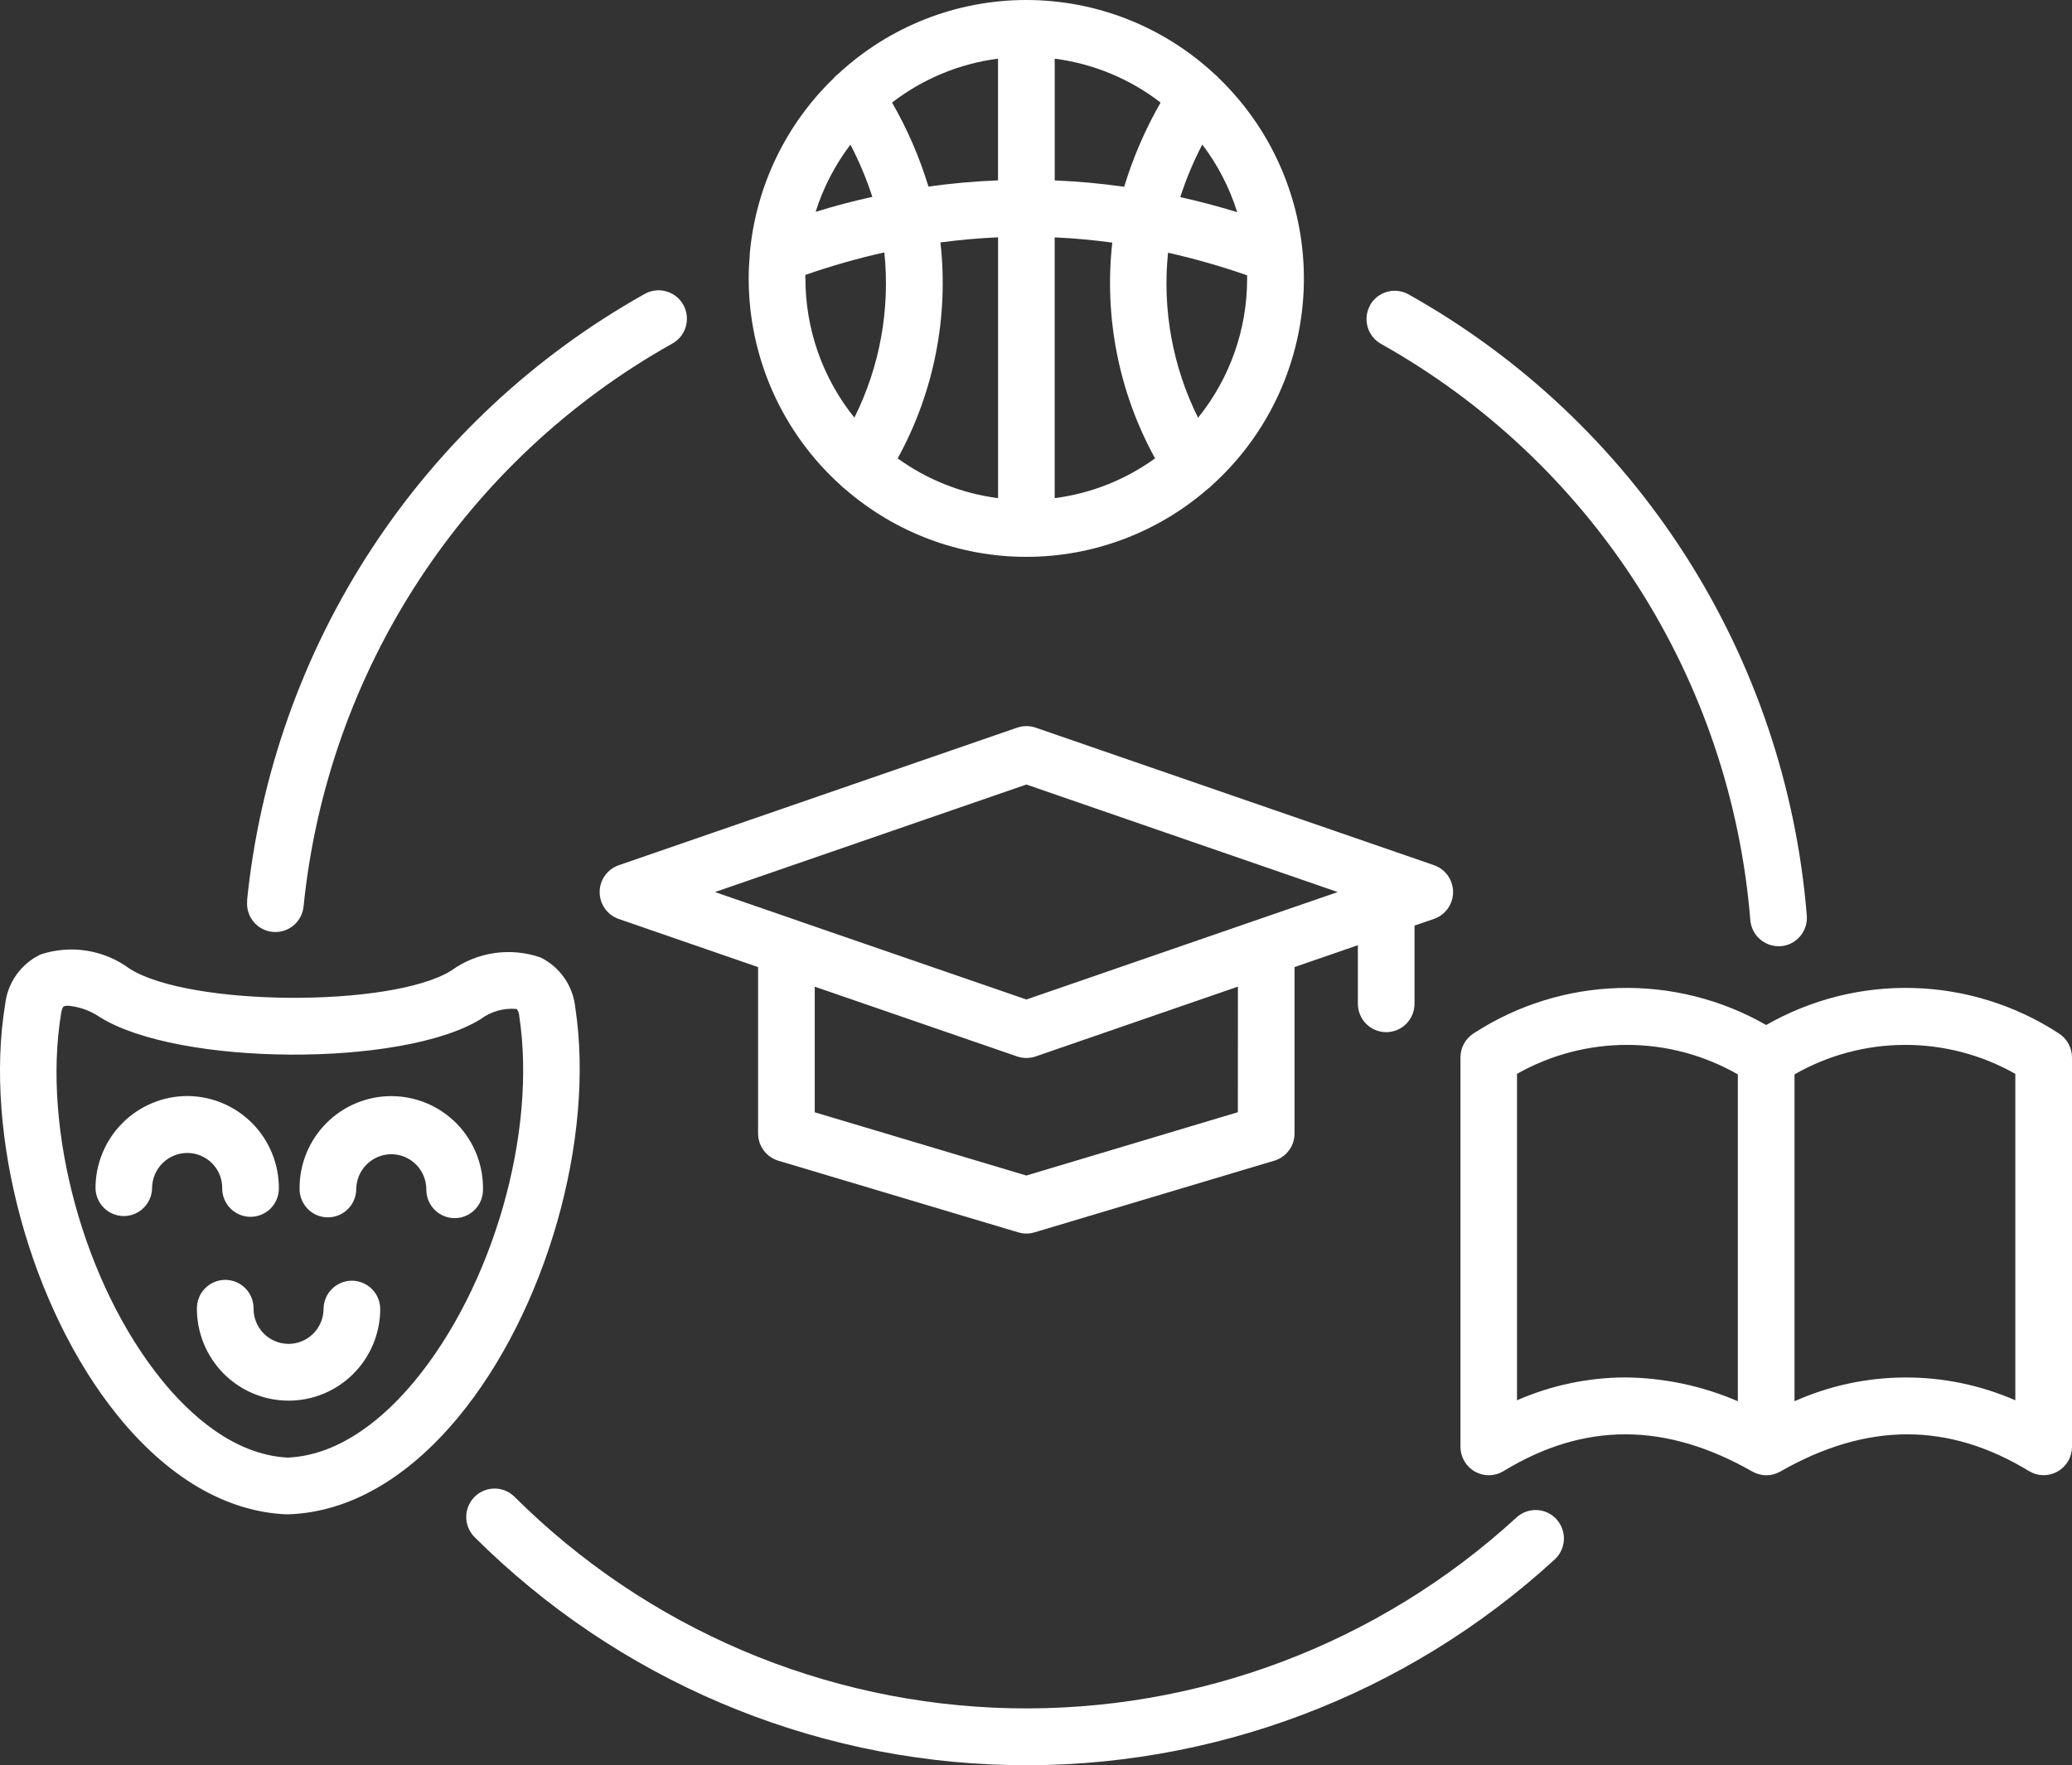 <svg width="142" height="121" viewBox="0 0 142 121" fill="none" xmlns="http://www.w3.org/2000/svg">
<rect x="0" y="0" width="142" height="121" fill="#333333" stroke="none"/>
<path id="Vector" d="M95 70.751C95.255 70.751 95.507 70.7 95.743 70.602C95.978 70.504 96.192 70.361 96.373 70.18C96.553 69.999 96.696 69.784 96.793 69.548C96.891 69.311 96.941 69.058 96.941 68.802V63.447L98.273 62.988C98.655 62.856 98.987 62.608 99.222 62.277C99.457 61.947 99.583 61.552 99.583 61.146C99.583 60.74 99.457 60.345 99.222 60.014C98.987 59.684 98.655 59.436 98.273 59.303L70.974 49.877C70.564 49.737 70.12 49.737 69.71 49.877L42.406 59.308C42.023 59.44 41.692 59.688 41.457 60.019C41.222 60.349 41.096 60.745 41.096 61.15C41.096 61.556 41.222 61.951 41.457 62.282C41.692 62.612 42.023 62.86 42.406 62.992L51.954 66.291V77.694C51.954 78.114 52.089 78.522 52.339 78.858C52.589 79.195 52.94 79.441 53.341 79.561L69.788 84.474C70.15 84.582 70.535 84.582 70.896 84.474L87.332 79.561C87.733 79.441 88.084 79.195 88.334 78.858C88.584 78.522 88.719 78.114 88.719 77.694V66.29L93.058 64.791V68.806C93.06 69.322 93.265 69.817 93.628 70.181C93.992 70.545 94.485 70.75 95 70.751ZM84.834 76.238L70.342 80.578L55.837 76.243V67.633L56.054 67.708L69.71 72.416C70.12 72.556 70.564 72.556 70.974 72.416L84.838 67.63L84.834 76.238ZM86.254 63.018C86.174 63.04 86.095 63.067 86.018 63.099L70.341 68.512L57.317 64.021L54.66 63.104C54.579 63.069 54.496 63.04 54.412 63.017L48.999 61.147L70.341 53.776L91.678 61.147L86.254 63.018ZM141.064 70.813C138.098 68.89 134.662 67.821 131.131 67.724C127.6 67.626 124.11 68.504 121.043 70.261C117.975 68.504 114.486 67.627 110.955 67.725C107.424 67.822 103.988 68.891 101.022 70.815C100.737 70.989 100.502 71.233 100.339 71.524C100.176 71.816 100.09 72.144 100.09 72.478V99.175C100.09 99.521 100.182 99.86 100.356 100.158C100.531 100.456 100.781 100.703 101.081 100.872C101.381 101.041 101.721 101.127 102.065 101.122C102.41 101.116 102.746 101.018 103.041 100.839C108.57 97.468 114.146 97.478 120.09 100.867C120.383 101.035 120.713 101.123 121.05 101.123C121.387 101.123 121.717 101.035 122.01 100.867C127.947 97.478 133.523 97.468 139.059 100.84C139.354 101.017 139.689 101.113 140.032 101.117C140.375 101.122 140.714 101.035 141.012 100.866C141.311 100.696 141.56 100.451 141.733 100.154C141.907 99.857 141.999 99.519 142 99.175V72.483C142 72.148 141.914 71.819 141.751 71.528C141.587 71.236 141.352 70.991 141.067 70.818L141.064 70.813ZM111.372 94.417C108.822 94.428 106.302 94.961 103.965 95.984V73.609C106.275 72.301 108.884 71.617 111.537 71.623C114.189 71.629 116.795 72.326 119.099 73.645V96.049C116.657 94.995 114.03 94.44 111.372 94.417ZM138.116 95.984C135.727 94.942 133.148 94.409 130.543 94.421C127.937 94.432 125.363 94.986 122.983 96.049V73.645C125.286 72.326 127.892 71.629 130.545 71.623C133.198 71.617 135.806 72.301 138.116 73.609V95.984ZM57.605 33.253C57.698 33.353 57.801 33.443 57.913 33.521C61.362 36.519 65.774 38.17 70.338 38.17C74.902 38.17 79.313 36.519 82.762 33.521C82.874 33.443 82.977 33.353 83.069 33.253C85.009 31.503 86.569 29.37 87.65 26.988C88.732 24.606 89.313 22.026 89.357 19.409C89.4 16.792 88.906 14.194 87.904 11.777C86.903 9.36 85.415 7.176 83.535 5.361C83.446 5.256 83.346 5.161 83.237 5.076C79.732 1.817 75.131 0.004 70.352 7.40059e-06C65.572 -0.004 60.968 1.8 57.457 5.054C57.326 5.15 57.208 5.264 57.105 5.391C53.885 8.51 51.867 12.671 51.408 17.137C51.39 17.251 51.381 17.366 51.383 17.48C51.337 18.012 51.309 18.549 51.309 19.091C51.31 21.763 51.871 24.404 52.956 26.844C54.041 29.283 55.625 31.467 57.606 33.252L57.605 33.253ZM58.282 9.913C58.881 11.063 59.383 12.261 59.785 13.494C58.487 13.779 57.191 14.121 55.897 14.521C56.422 12.858 57.229 11.299 58.284 9.912L58.282 9.913ZM84.79 14.544C83.491 14.143 82.189 13.802 80.887 13.51C81.289 12.268 81.794 11.063 82.396 9.906C83.455 11.302 84.265 12.871 84.79 14.544ZM77.043 12.803C75.457 12.578 73.871 12.432 72.283 12.366V4.022C74.924 4.363 77.428 5.401 79.539 7.029C78.492 8.853 77.654 10.79 77.043 12.803ZM68.4 34.146C65.916 33.826 63.551 32.889 61.52 31.42C64.002 26.91 65.026 21.738 64.451 16.619C65.766 16.442 67.082 16.325 68.4 16.267V34.146ZM72.28 16.271C73.597 16.331 74.913 16.451 76.228 16.63C75.656 21.746 76.681 26.913 79.16 31.42C77.129 32.889 74.764 33.826 72.28 34.146V16.271ZM68.397 12.363C66.802 12.425 65.211 12.568 63.63 12.79C63.019 10.782 62.183 8.849 61.136 7.03C63.248 5.4 65.754 4.362 68.397 4.021V12.363ZM55.191 19.088C55.191 19.007 55.191 18.928 55.191 18.846C56.965 18.227 58.773 17.71 60.607 17.301C61.012 21.195 60.299 25.124 58.554 28.626C56.377 25.927 55.193 22.559 55.2 19.088H55.191ZM82.105 28.631C80.363 25.134 79.65 21.212 80.049 17.324C81.884 17.735 83.693 18.252 85.469 18.872C85.469 18.946 85.469 19.015 85.469 19.094C85.475 22.564 84.29 25.929 82.114 28.626L82.105 28.631ZM16.929 61.751C17.8 53.137 20.728 44.86 25.465 37.623C30.202 30.385 36.608 24.399 44.141 20.172C44.364 20.039 44.611 19.952 44.868 19.917C45.125 19.881 45.386 19.897 45.637 19.965C45.888 20.032 46.122 20.149 46.327 20.308C46.532 20.468 46.703 20.667 46.829 20.894C46.956 21.121 47.036 21.371 47.065 21.63C47.094 21.888 47.071 22.15 46.997 22.4C46.924 22.649 46.801 22.881 46.637 23.082C46.472 23.284 46.269 23.45 46.04 23.571C39.054 27.492 33.113 33.044 28.72 39.757C24.328 46.469 21.612 54.145 20.804 62.134C20.756 62.614 20.532 63.059 20.176 63.383C19.819 63.706 19.355 63.886 18.875 63.887C18.809 63.887 18.744 63.884 18.678 63.877C18.425 63.852 18.178 63.776 17.954 63.656C17.729 63.535 17.53 63.37 17.369 63.172C17.207 62.974 17.086 62.746 17.013 62.501C16.939 62.256 16.915 61.999 16.941 61.745L16.929 61.751ZM93.891 20.924C94.015 20.701 94.183 20.505 94.383 20.347C94.584 20.189 94.813 20.072 95.059 20.002C95.304 19.933 95.561 19.913 95.814 19.944C96.067 19.974 96.312 20.054 96.534 20.18C104.219 24.483 110.729 30.619 115.489 38.045C120.249 45.472 123.111 53.959 123.825 62.759C123.866 63.274 123.702 63.785 123.368 64.178C123.035 64.572 122.559 64.817 122.045 64.858C121.991 64.858 121.939 64.858 121.886 64.858C121.399 64.858 120.93 64.673 120.572 64.342C120.214 64.01 119.993 63.555 119.954 63.068C119.292 54.906 116.637 47.033 112.223 40.145C107.808 33.256 101.771 27.564 94.643 23.571C94.194 23.318 93.863 22.897 93.724 22.399C93.584 21.902 93.647 21.369 93.899 20.919L93.891 20.924ZM106.67 104.142C106.842 104.33 106.976 104.551 107.063 104.792C107.15 105.032 107.189 105.287 107.178 105.543C107.167 105.798 107.106 106.049 106.998 106.281C106.89 106.513 106.738 106.721 106.549 106.894C96.374 116.229 83.007 121.276 69.221 120.988C55.434 120.701 42.288 115.1 32.509 105.348C32.151 104.982 31.951 104.49 31.952 103.977C31.954 103.464 32.157 102.973 32.517 102.609C32.878 102.246 33.367 102.039 33.878 102.035C34.389 102.03 34.881 102.228 35.248 102.585C44.319 111.631 56.513 116.826 69.301 117.094C82.089 117.361 94.488 112.679 103.927 104.021C104.114 103.847 104.334 103.713 104.574 103.625C104.814 103.537 105.068 103.497 105.323 103.508C105.578 103.518 105.828 103.579 106.06 103.687C106.291 103.795 106.499 103.948 106.672 104.136L106.67 104.142ZM39.424 69.051C39.349 68.327 39.093 67.633 38.678 67.035C38.263 66.438 37.704 65.955 37.053 65.633C36.031 65.277 34.939 65.174 33.87 65.332C32.8 65.49 31.784 65.906 30.909 66.542C26.782 69.076 13.006 68.995 8.899 66.411C8.031 65.765 7.021 65.339 5.954 65.168C4.887 64.997 3.795 65.087 2.769 65.429C2.114 65.745 1.549 66.222 1.126 66.815C0.704 67.409 0.439 68.1 0.355 68.825C-1.123 77.822 2.118 89.684 8.057 97.026C11.496 101.276 15.489 103.619 19.607 103.801H19.694H19.756C23.874 103.669 27.901 101.373 31.391 97.161C37.422 89.889 40.799 78.064 39.424 69.051ZM28.404 94.679C26.492 96.986 23.434 99.758 19.705 99.913C15.978 99.714 12.956 96.906 11.073 94.578C5.77 88.026 2.874 77.459 4.188 69.463C4.233 69.178 4.314 69.009 4.367 68.986C4.461 68.95 4.562 68.934 4.662 68.939C5.441 69.006 6.19 69.274 6.836 69.715C12.188 73.076 27.552 73.172 32.935 69.862C33.647 69.329 34.53 69.079 35.414 69.161C35.519 69.298 35.579 69.465 35.584 69.638C36.807 77.65 33.788 88.178 28.404 94.679ZM14.539 79.744C14.318 79.519 14.054 79.34 13.763 79.218C13.473 79.096 13.161 79.032 12.845 79.031H12.837C12.201 79.031 11.591 79.283 11.139 79.731C10.688 80.179 10.43 80.788 10.423 81.426C10.418 81.938 10.213 82.428 9.85 82.789C9.488 83.151 8.998 83.354 8.488 83.356H8.475C8.22 83.354 7.968 83.302 7.732 83.203C7.497 83.104 7.284 82.959 7.105 82.777C6.926 82.595 6.784 82.379 6.688 82.142C6.592 81.905 6.543 81.652 6.545 81.396C6.56 79.73 7.23 78.136 8.41 76.963C9.589 75.789 11.183 75.13 12.844 75.129H12.864C14.531 75.141 16.125 75.816 17.296 77.005C18.467 78.195 19.12 79.802 19.112 81.474C19.108 81.988 18.902 82.48 18.539 82.843C18.175 83.205 17.683 83.408 17.171 83.408H17.156C16.901 83.407 16.649 83.355 16.415 83.255C16.18 83.156 15.967 83.011 15.787 82.829C15.608 82.647 15.467 82.431 15.371 82.195C15.275 81.958 15.226 81.704 15.228 81.448C15.231 81.133 15.172 80.82 15.054 80.527C14.936 80.234 14.761 79.968 14.539 79.744ZM33.101 81.564C33.098 82.078 32.892 82.57 32.528 82.932C32.164 83.295 31.672 83.498 31.16 83.498H31.147C30.632 83.495 30.14 83.286 29.778 82.919C29.416 82.551 29.214 82.055 29.217 81.538C29.22 80.9 28.97 80.287 28.523 79.833C28.075 79.379 27.467 79.121 26.831 79.117H26.815C26.181 79.12 25.575 79.373 25.126 79.821C24.677 80.269 24.421 80.876 24.414 81.511C24.41 82.025 24.204 82.517 23.841 82.88C23.477 83.242 22.985 83.445 22.473 83.445H22.46C21.945 83.442 21.452 83.234 21.091 82.866C20.729 82.499 20.527 82.002 20.53 81.486C20.524 80.65 20.684 79.822 21 79.049C21.315 78.276 21.781 77.574 22.37 76.984C22.958 76.393 23.658 75.925 24.428 75.608C25.198 75.29 26.024 75.13 26.857 75.135C27.689 75.141 28.513 75.312 29.279 75.639C30.045 75.966 30.738 76.443 31.32 77.041C31.901 77.64 32.357 78.348 32.663 79.125C32.969 79.902 33.118 80.732 33.101 81.567V81.564ZM26.058 89.742C26.05 91.407 25.386 93.001 24.21 94.175C23.034 95.35 21.442 96.009 19.782 96.009H19.742C18.917 96.004 18.1 95.836 17.339 95.514C16.579 95.193 15.889 94.724 15.308 94.135C14.728 93.546 14.269 92.848 13.958 92.081C13.647 91.314 13.489 90.493 13.494 89.665C13.498 89.151 13.704 88.658 14.068 88.296C14.432 87.933 14.924 87.73 15.437 87.73H15.45C15.705 87.731 15.957 87.784 16.192 87.883C16.428 87.983 16.641 88.128 16.82 88.311C16.999 88.493 17.14 88.709 17.236 88.946C17.332 89.184 17.38 89.438 17.378 89.694C17.373 90.332 17.621 90.945 18.068 91.4C18.514 91.855 19.122 92.112 19.758 92.117C20.395 92.122 21.006 91.873 21.459 91.425C21.913 90.977 22.17 90.367 22.174 89.729C22.176 89.214 22.381 88.72 22.745 88.356C23.109 87.992 23.602 87.788 24.116 87.788C24.371 87.788 24.624 87.839 24.86 87.937C25.096 88.035 25.311 88.179 25.491 88.361C25.672 88.542 25.814 88.758 25.912 88.995C26.009 89.232 26.059 89.486 26.058 89.742Z" fill="white"/>
</svg>
